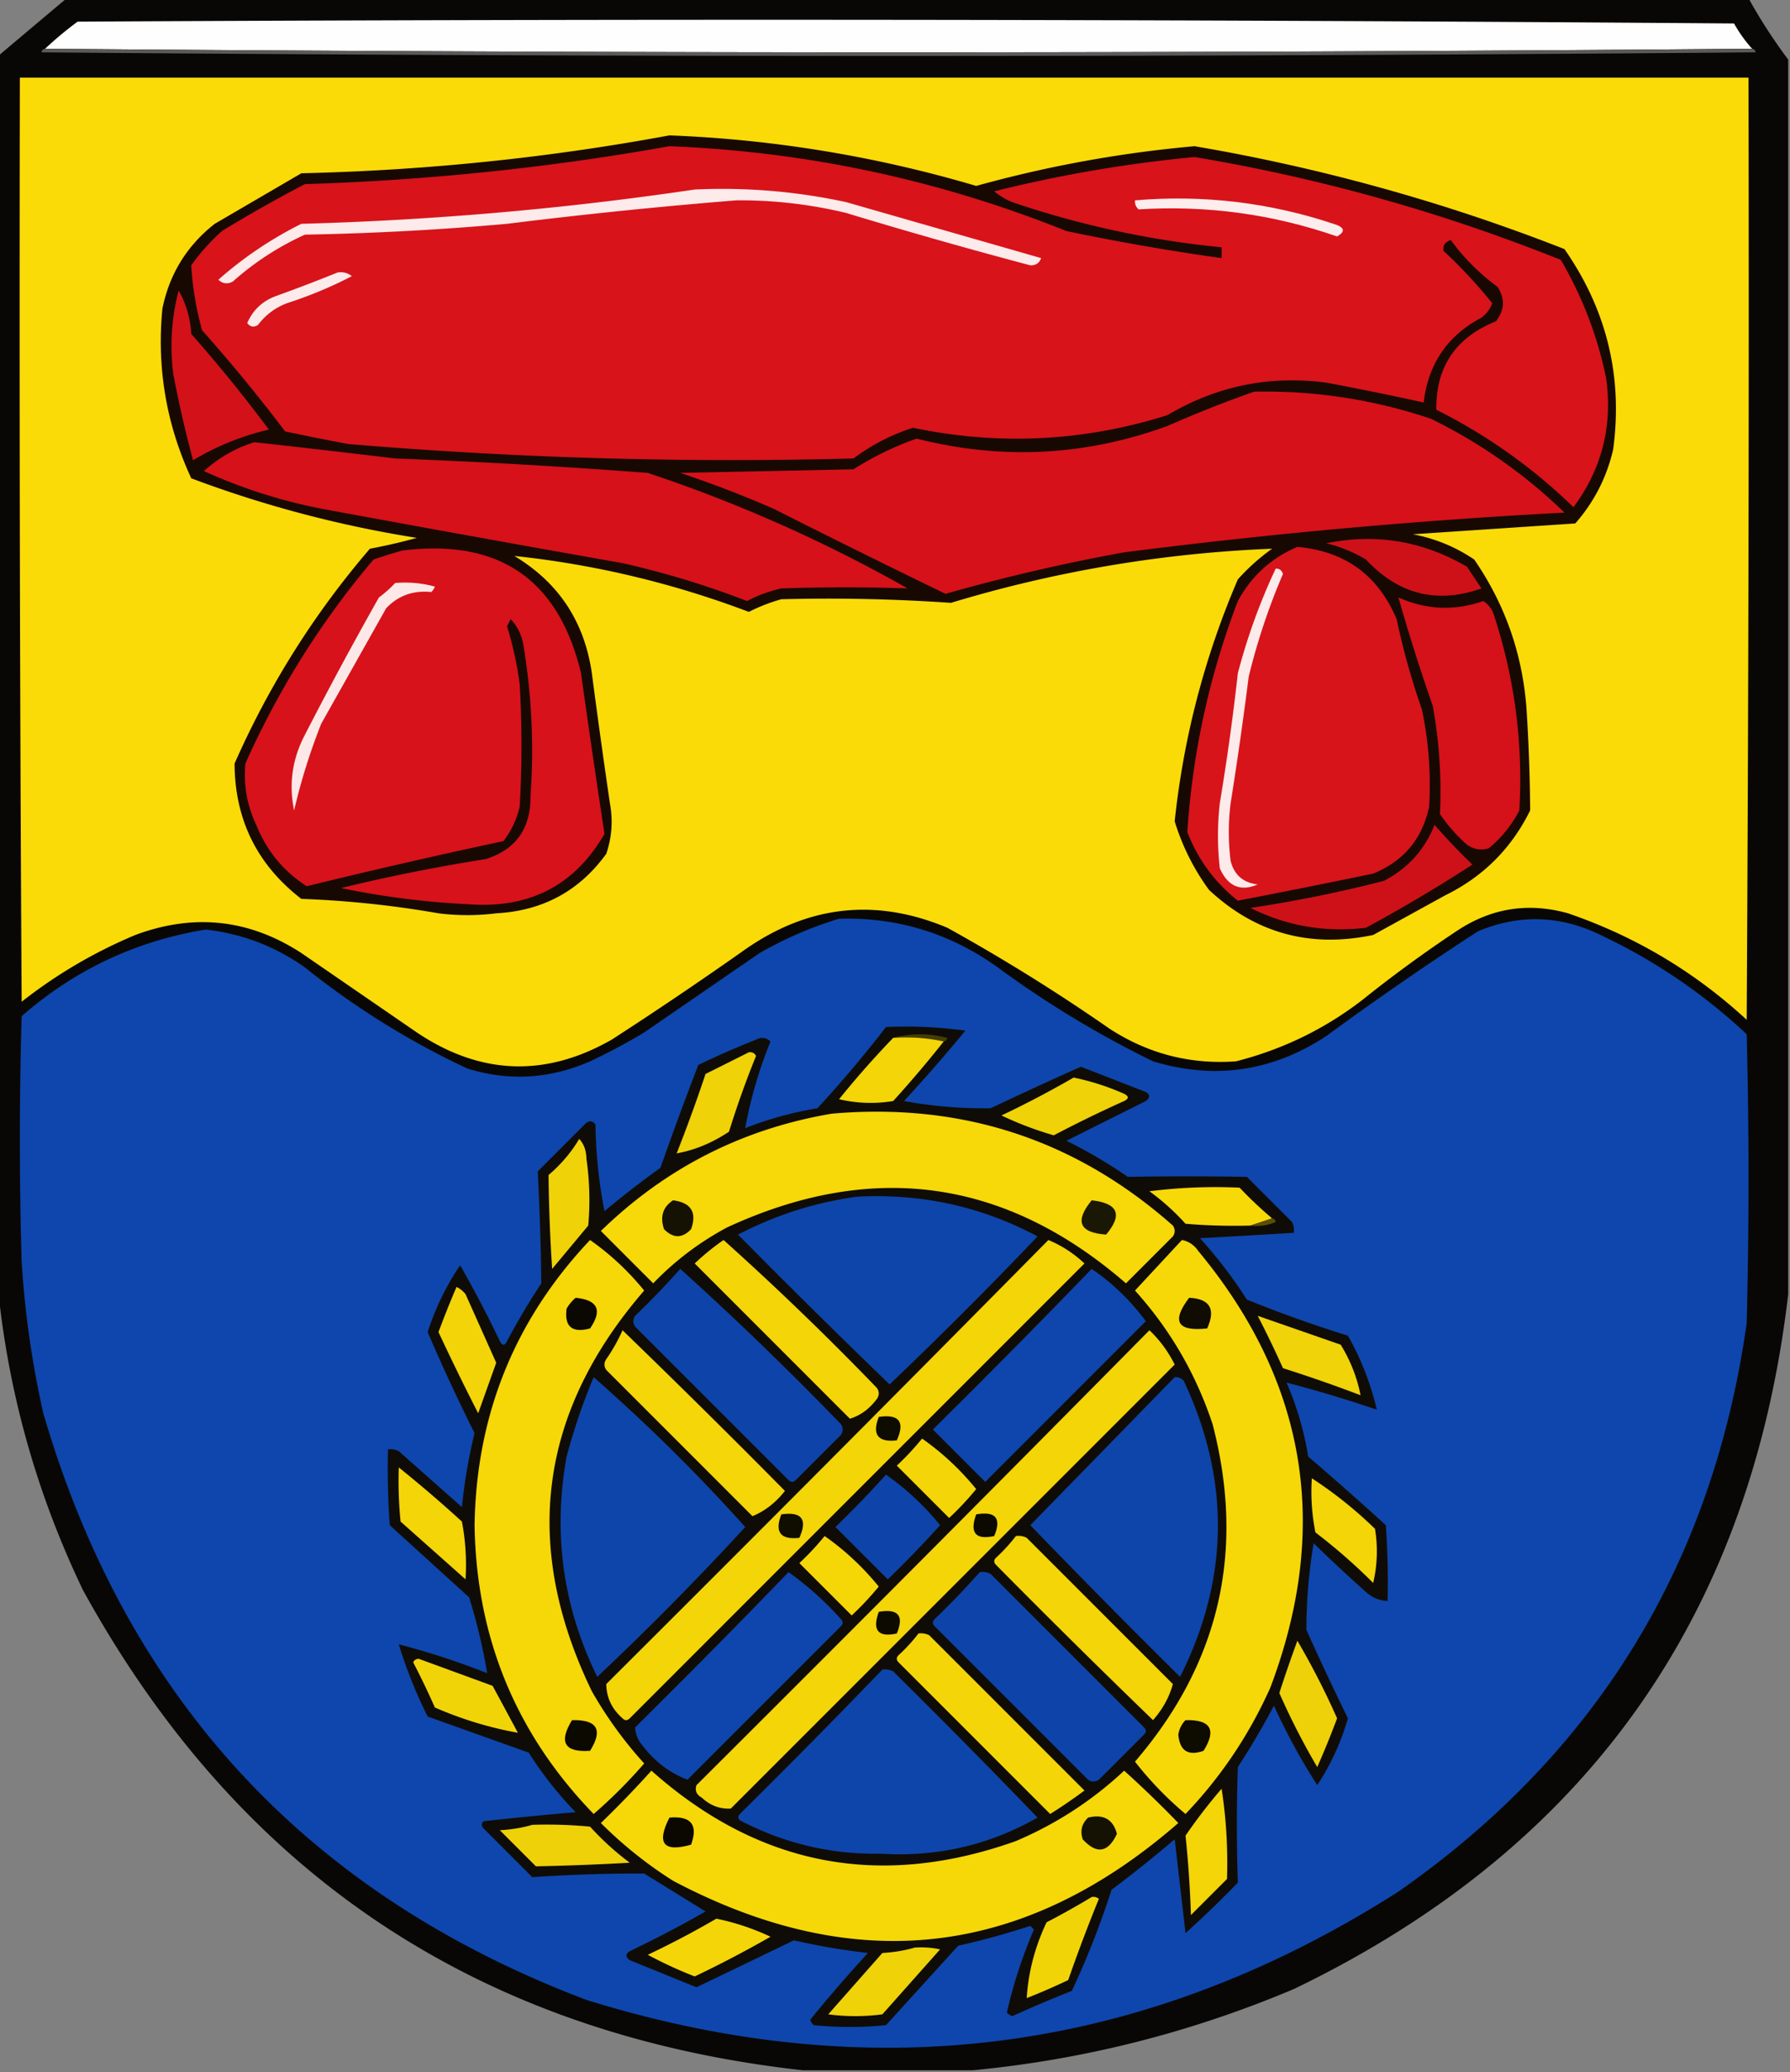 <svg xmlns="http://www.w3.org/2000/svg" width="496" height="574" style="shape-rendering:geometricPrecision;text-rendering:geometricPrecision;image-rendering:optimizeQuality;fill-rule:evenodd;clip-rule:evenodd"><rect width="100%" height="100%" fill="#808080" stroke="none"/><path style="opacity:.972" fill="#060402" d="M18.5-.5h466a144.495 144.495 0 0 0 11 17v342c-10.418 89.363-56.085 153.53-137 192.5-28.639 12.076-58.305 19.576-89 22.5h-47c-89.724-9.953-156.224-54.286-199.5-133-12.685-26.424-20.519-54.091-23.5-83v-342c6.358-5.363 12.692-10.696 19-16z"/><path style="opacity:1" fill="#fefefe" d="M485.5 13.5a27967.324 27967.324 0 0 1-473 0 98.346 98.346 0 0 1 9-7.5c153.001-.833 306.001-.667 459 .5a38.271 38.271 0 0 0 5 7z"/><path style="opacity:1" fill="#5b5b5b" d="M12.5 13.5a27967.324 27967.324 0 0 0 473 0c.543.06.876.393 1 1a28204.33 28204.33 0 0 1-475 0c.124-.607.457-.94 1-1z"/><path style="opacity:1" fill="#fadb08" d="M5.5 21.5h479c.167 87.001 0 174.001-.5 261-14.397-13.285-30.897-23.119-49.5-29.5-11.096-3.103-21.429-1.436-31 5a362.091 362.091 0 0 0-26 19c-10.462 8.064-22.128 13.73-35 17-12.636.924-24.303-2.076-35-9a518.033 518.033 0 0 0-45-28c-19.716-8.272-38.383-6.272-56 6a1101.827 1101.827 0 0 1-37 25c-18.383 10.484-36.383 9.818-54-2l-32-22c-14.423-9.377-29.757-11.043-46-5-11.372 4.766-21.872 10.933-31.5 18.5-.5-85.333-.667-170.666-.5-256z"/><path style="opacity:1" fill="#170902" d="M185.5 37.5a346.51 346.51 0 0 1 85 14 338.375 338.375 0 0 1 60.5-11A519.52 519.52 0 0 1 433.5 69c11.715 16.799 16.215 35.299 13.5 55.5-1.789 7.746-5.289 14.579-10.5 20.5l-45 3c6.174 1.167 11.84 3.501 17 7 8.577 12.446 13.41 26.279 14.5 41.5.601 9.346.934 18.679 1 28-5.167 10.5-13 18.333-23.5 23.5l-20 11c-17.466 3.678-32.633-.488-45.5-12.5a63.515 63.515 0 0 1-9.5-19c2.469-23.236 8.303-45.57 17.5-67a57.217 57.217 0 0 1 9.5-8.5 355.336 355.336 0 0 0-89 15 494.608 494.608 0 0 0-47-1 48.586 48.586 0 0 0-9 3.5c-21.044-7.963-42.711-13.13-65-15.5 12.271 7.355 19.438 18.188 21.5 32.5a2332.324 2332.324 0 0 0 5 36c.879 4.787.545 9.453-1 14-7.447 10.31-17.614 15.81-30.5 16.5a64.218 64.218 0 0 1-16 0 277.444 277.444 0 0 0-38-4c-12.268-9.462-18.435-21.962-18.5-37.5 9.625-21.774 22.125-41.607 37.5-59.5a153.751 153.751 0 0 0 13-3A319.692 319.692 0 0 1 53 132.5c-6.925-14.956-9.592-30.623-8-47 1.965-9.626 6.798-17.459 14.5-23.5l24-14c34.431-.78 68.431-4.28 102-10.5z"/><path style="opacity:1" fill="#d8131a" d="M185.5 40.5c38.068 1.51 74.734 9.342 110 23.5a649.974 649.974 0 0 0 43 7.5v-3a257.239 257.239 0 0 1-58-12.5 18.95 18.95 0 0 1-5-3 373.942 373.942 0 0 1 55.5-9.5A488.782 488.782 0 0 1 432.5 72a107.04 107.04 0 0 1 12.5 32.5c1.944 13.29-1.056 25.29-9 36a152.564 152.564 0 0 0-38-27c-.151-11.839 5.349-20.006 16.5-24.5 2.408-3.043 2.574-6.21.5-9.5-5-3.667-9.333-8-13-13-1.604.568-2.27 1.568-2 3 4.936 4.597 9.436 9.43 13.5 14.5-.601 1.605-1.601 2.938-3 4-9.419 4.991-14.752 12.825-16 23.5a885.475 885.475 0 0 0-27-5.5c-15.72-2.069-30.387.931-44 9-23.157 7.304-46.657 8.471-70.5 3.5-5.939 1.887-11.439 4.72-16.5 8.5a1271.261 1271.261 0 0 1-140-4 657.482 657.482 0 0 1-17.5-3.5 453.615 453.615 0 0 0-23-28 84.337 84.337 0 0 1-3-18 57.203 57.203 0 0 1 8.5-9.5 387.614 387.614 0 0 1 23-13c34.073-1.048 67.74-4.548 101-10.5z"/><path style="opacity:1" fill="#fdeaea" d="M192.5 52.5a162.13 162.13 0 0 1 42 3.5l54 15.5c-.5 1.38-1.5 2.047-3 2a1486.06 1486.06 0 0 1-51-14.5 124.903 124.903 0 0 0-30.5-3.5 1490.565 1490.565 0 0 0-63.5 6.5 788.176 788.176 0 0 1-56 3 79.038 79.038 0 0 0-20 13c-1.444.78-2.777.614-4-.5 6.939-6.144 14.606-11.31 23-15.5 36.674-.998 73.008-4.165 109-9.5z"/><path style="opacity:1" fill="#fdeded" d="M314.5 55.5c18.814-1.598 37.148.569 55 6.5 3.092.934 3.425 2.1 1 3.5-17.788-6.175-36.121-8.675-55-7.5-.752-.67-1.086-1.504-1-2.5z"/><path style="opacity:1" fill="#fdebeb" d="M93.5 75.5c1.478-.262 2.811.071 4 1-5.692 2.961-11.692 5.461-18 7.5-3.232 1.23-5.899 3.23-8 6-1.135.75-2.135.583-3-.5 1.588-3.631 4.254-6.131 8-7.5a481.831 481.831 0 0 0 17-6.5z"/><path style="opacity:1" fill="#d31119" d="M49.5 80.5c2.074 3.61 3.24 7.61 3.5 12A407.406 407.406 0 0 1 74.5 119c-7.536 1.777-14.536 4.61-21 8.5a312.82 312.82 0 0 1-5.5-24c-.974-7.806-.474-15.473 1.5-23z"/><path style="opacity:1" fill="#d71119" d="M347.5 108.5c16.772-.342 33.105 2.158 49 7.5 13.718 6.721 26.051 15.388 37 26a1645.027 1645.027 0 0 0-122 11 521.723 521.723 0 0 0-49.5 11.5 3137.997 3137.997 0 0 1-47.5-23.5 306.26 306.26 0 0 0-26-10l48-1a84.742 84.742 0 0 1 17.5-8.5c23.537 5.984 46.704 4.817 69.5-3.5a337.188 337.188 0 0 1 24-9.5z"/><path style="opacity:1" fill="#d61119" d="M70.5 122.5c12.992 1.43 25.992 2.93 39 4.5 23.359.89 46.693 2.223 70 4a407.946 407.946 0 0 1 72 32 511.845 511.845 0 0 0-35 0 38.094 38.094 0 0 0-9.5 3.5 243.522 243.522 0 0 0-34.5-10.5 10848.28 10848.28 0 0 1-83-15 146.446 146.446 0 0 1-33-10.5c4.143-3.734 8.81-6.4 14-8z"/><path style="opacity:1" fill="#ce1118" d="M367.5 150.5c13.739-2.82 26.739-.653 39 6.5l4 6c-12.291 4.356-22.958 1.689-32-8a39.216 39.216 0 0 0-11-4.5z"/><path style="opacity:1" fill="#d7121a" d="M111.5 152.5c26.807-3.324 43.307 8.009 49.5 34a3575.15 3575.15 0 0 0 6.5 44.5c-8.214 14.216-20.714 20.716-37.5 19.5a226.671 226.671 0 0 1-35.5-4.5 487.34 487.34 0 0 1 40-8c8.411-2.613 12.578-8.446 12.5-17.5.997-14.085.33-28.085-2-42-.516-2.751-1.683-5.084-3.5-7l-1 2a97.815 97.815 0 0 1 3.5 16 289.106 289.106 0 0 1 0 34c-.831 3.514-2.331 6.681-4.5 9.5A1822.757 1822.757 0 0 0 85 245.5c-6.42-4.099-11.087-9.766-14-17-2.559-5.429-3.559-11.095-3-17 9.207-20.603 21.04-39.436 35.5-56.5a147.318 147.318 0 0 1 8-2.5z"/><path style="opacity:1" fill="#d7141a" d="M359.5 151.5c13.203 1.179 22.369 7.846 27.5 20a201.183 201.183 0 0 0 7 25 101.15 101.15 0 0 1 2 27c-1.904 8.904-7.071 15.071-15.5 18.5a2684.448 2684.448 0 0 1-37.5 7.5c-6.351-5.011-11.018-11.344-14-19 1.447-22.003 6.113-43.337 14-64 3.798-6.969 9.298-11.969 16.5-15z"/><path style="opacity:1" fill="#fdeaea" d="M353.5 157.5c.997-.03 1.664.47 2 1.5a178.766 178.766 0 0 0-9.5 28.5 1103.546 1103.546 0 0 1-5 35 64.218 64.218 0 0 0 0 16c1.003 3.879 3.503 6.046 7.5 6.5-4.777 2.04-8.277.54-10.5-4.5-.667-6-.667-12 0-18a665.91 665.91 0 0 0 5-36 167.019 167.019 0 0 1 10.5-29z"/><path style="opacity:1" fill="#fde8e8" d="M109.5 161.5a31.116 31.116 0 0 1 11 1 3.647 3.647 0 0 1-1 1.5c-5.014-.505-9.181.995-12.5 4.5l-18 32c-3.151 7.98-5.651 15.98-7.5 24-1.443-6.912-.61-13.579 2.5-20a1092.392 1092.392 0 0 1 21-39 32.6 32.6 0 0 0 4.5-4z"/><path style="opacity:1" fill="#d51119" d="M387.5 165.5c7.693 3.441 15.527 3.775 23.5 1 1.477.944 2.477 2.277 3 4 5.741 17.55 8.074 35.55 7 54-2.136 4.129-4.969 7.629-8.5 10.5-2.135.635-4.135.301-6-1a45.255 45.255 0 0 1-7.5-8.5c.481-10.004-.186-20.004-2-30a521.012 521.012 0 0 1-9.5-30z"/><path style="opacity:1" fill="#ce1118" d="M397.5 228.5c3.494 3.987 6.994 7.654 10.5 11a434.996 434.996 0 0 1-29.5 17.5c-11.29 1.365-21.957-.468-32-5.5a361.767 361.767 0 0 0 37-7.5c6.632-3.462 11.299-8.629 14-15.5z"/><path style="opacity:1" fill="#0e46ad" d="M232.5 254.5c16.176-.455 30.843 4.045 44 13.5a280.15 280.15 0 0 0 43 26c17.086 5.153 33.086 2.82 48-7a909.25 909.25 0 0 1 42-29c11.432-4.804 22.766-4.471 34 1 14.972 7.064 28.472 16.23 40.5 27.5a1599.45 1599.45 0 0 1 0 80c-9.391 66.643-41.557 119.143-96.5 157.5-70.229 44.793-145.229 54.793-225 30C85.293 524.796 35.127 470.63 12 391.5a265.594 265.594 0 0 1-6-42 1156.244 1156.244 0 0 1 0-68c14.68-12.839 31.68-20.839 51-24 10.056 1.131 19.223 4.631 27.5 10.5a223.388 223.388 0 0 0 45 28c11.541 3.558 22.875 2.891 34-2a160.999 160.999 0 0 0 15-8l32-22c7.084-4.05 14.417-7.216 22-9.5z"/><path style="opacity:1" fill="#0f0c07" d="M245.5 284.5c7.363-.331 14.697.003 22 1a469.077 469.077 0 0 1-17 19.5 121.867 121.867 0 0 0 24 2c8.297-3.931 16.63-7.765 25-11.5 5.995 2.33 11.995 4.664 18 7 1.211.774 1.211 1.607 0 2.5l-22 11a136.509 136.509 0 0 1 17 10c10.995-.175 21.995-.175 33 0l12.5 12.5c.483.948.649 1.948.5 3a3024.9 3024.9 0 0 1-26 1.5 126.618 126.618 0 0 1 13 17 349.15 349.15 0 0 0 28 10 77.063 77.063 0 0 1 8 20.5 353.81 353.81 0 0 0-25-7.5 85.592 85.592 0 0 1 6 20.5 912.997 912.997 0 0 1 21.5 19c.5 6.992.666 13.992.5 21-2.283-.108-4.283-.941-6-2.5a436.24 436.24 0 0 1-14.5-13.5 145.715 145.715 0 0 0-2 24 817.916 817.916 0 0 0 11.5 24.5c-1.923 6.674-4.757 12.841-8.5 18.5a174.25 174.25 0 0 1-12-22 215.783 215.783 0 0 1-10 17 471.59 471.59 0 0 0 0 32 286.37 286.37 0 0 1-14.5 14l-3-26a350.871 350.871 0 0 1-17.5 14 234.28 234.28 0 0 1-11 28 358.838 358.838 0 0 0-16.5 7 3.647 3.647 0 0 1-1.5-1c1.766-7.801 4.266-15.468 7.5-23l-1-1a221.478 221.478 0 0 1-20 5.5l-20 22a100.2 100.2 0 0 1-20 0 3.647 3.647 0 0 1-1-1.5 419.827 419.827 0 0 1 16-18.5 183.944 183.944 0 0 1-20.5-3.5c-9.031 4.349-18.031 8.683-27 13l-18.5-7.5c-1.211-.893-1.211-1.726 0-2.5a313.169 313.169 0 0 0 21-11l-17-10.5a431.16 431.16 0 0 0-31 1L134 506.5c-.667-.667-.667-1.333 0-2a1185.06 1185.06 0 0 1 25.5-2.5 103.031 103.031 0 0 1-13-16.5l-28-10a128.7 128.7 0 0 1-8-20 210.334 210.334 0 0 1 24.5 8 159.663 159.663 0 0 0-5-21l-22-20c-.5-6.992-.666-13.992-.5-21a4.934 4.934 0 0 1 3 .5l17.5 15.5a146.334 146.334 0 0 1 3.5-20.5 532.038 532.038 0 0 1-13-28c2.155-6.665 5.155-12.832 9-18.5a313.169 313.169 0 0 1 11 21c.667 1.333 1.333 1.333 2 0a191.884 191.884 0 0 1 9.5-16 774.133 774.133 0 0 0-1-31l13.5-13.5c.949-.617 1.782-.451 2.5.5.112 8.092.946 16.092 2.5 24a268.53 268.53 0 0 1 15.5-12c3.37-9.569 6.87-19.069 10.5-28.5a240.699 240.699 0 0 1 16-7c1.444-.781 2.777-.614 4 .5-3.23 7.994-5.563 15.994-7 24a99.344 99.344 0 0 1 20-5.5 330.28 330.28 0 0 0 19-22.5z"/><path style="opacity:1" fill="#453d02" d="M247.5 287.5c4.848-1.314 9.848-1.314 15 0-.124.607-.457.94-1 1-4.47-.986-9.137-1.319-14-1z"/><path style="opacity:1" fill="#f3d508" d="M247.5 287.5c4.863-.319 9.53.014 14 1a321.679 321.679 0 0 1-14 16.5 38.064 38.064 0 0 1-15-.5 255.474 255.474 0 0 1 15-17z"/><path style="opacity:1" fill="#efd208" d="M207.5 291.5c.876-.131 1.543.202 2 1a261.473 261.473 0 0 0-7.5 21c-4.672 3.108-9.506 5.108-14.5 6a432.36 432.36 0 0 0 8-22l12-6zM297.5 298.5a68.456 68.456 0 0 1 14 4.5c1.333.667 1.333 1.333 0 2a356.205 356.205 0 0 0-19.5 9.5 94.403 94.403 0 0 1-14.5-5.5 281.576 281.576 0 0 0 20-10.5z"/><path style="opacity:1" fill="#f7d808" d="M230.5 308.5c36.08-3.139 67.58 7.194 94.5 31 .667 1 .667 2 0 3l-13 13c-33.375-28.937-70.209-34.104-110.5-15.5a81.516 81.516 0 0 0-20.5 15.5L166.5 341c17.982-17.491 39.315-28.324 64-32.5z"/><path style="opacity:1" fill="#f0d208" d="M160.5 315.5c1.287 1.371 1.953 3.205 2 5.5a79.822 79.822 0 0 1 .5 18.5l-10 12a459.282 459.282 0 0 1-1-26c3.442-2.932 6.275-6.265 8.5-10z"/><path style="opacity:1" fill="#f7d908" d="m352.5 337.5-6 2a162.597 162.597 0 0 1-18-.5 63.726 63.726 0 0 0-10-9 145.765 145.765 0 0 1 25-1 107.125 107.125 0 0 0 9 8.5z"/><path style="opacity:1" fill="#0e45ab" d="M237.5 331.5c17.828-.94 34.494 2.727 50 11-13.333 14-27 27.667-41 41a2462.835 2462.835 0 0 1-42-41.5c10.512-5.45 21.512-8.95 33-10.5z"/><path style="opacity:1" fill="#151103" d="M186.5 332.5c5 .655 6.667 3.322 5 8-2.456 2.58-4.956 2.58-7.5 0-1.163-3.471-.33-6.138 2.5-8z"/><path style="opacity:1" fill="#1b1705" d="M302.5 332.5c7.321.819 8.654 3.986 4 9.5-7.425-.516-8.758-3.682-4-9.5z"/><path style="opacity:1" fill="#594e04" d="M352.5 337.5c.543.06.876.393 1 1a13.116 13.116 0 0 1-7 1l6-2z"/><path style="opacity:1" fill="#f6d708" d="M163.5 343.5c5.588 3.917 10.588 8.584 15 14-29.169 33.71-34.002 70.71-14.5 111a112.559 112.559 0 0 0 14.5 20c-4.333 5-9 9.667-14 14-21.517-22.193-32.517-48.86-33-80 .482-30.607 11.148-56.941 32-79z"/><path style="opacity:1" fill="#f3d508" d="M200.5 343.5a817.34 817.34 0 0 1 42.5 41c.667 1 .667 2 0 3-2.064 2.774-4.564 4.607-7.5 5.5l-43-43a65.151 65.151 0 0 1 8-6.5zM290.5 343.5a32.86 32.86 0 0 1 10 6.5l-126 126c-.667.667-1.333.667-2 0-2.955-2.581-4.455-5.747-4.5-9.5a21289.284 21289.284 0 0 0 122.5-123z"/><path style="opacity:1" fill="#f6d808" d="M327.5 343.5c1.871.359 3.371 1.359 4.5 3 30.101 36.271 36.767 76.605 20 121-5.864 13.084-13.697 24.75-23.5 35a95.885 95.885 0 0 1-14-14.5c23.459-27.277 30.626-58.444 21.5-93.5-4.615-13.908-11.782-26.241-21.5-37 4.355-4.687 8.688-9.354 13-14z"/><path style="opacity:1" fill="#0e44a9" d="M188.5 351.5a897.587 897.587 0 0 1 44.5 43c.667 1 .667 2 0 3L220.5 410c-.667.667-1.333.667-2 0L176 367.5c-.667-1-.667-2 0-3a228.344 228.344 0 0 0 12.5-13z"/><path style="opacity:1" fill="#0e46ad" d="M302.5 351.5c5.792 3.958 10.792 8.791 15 14.5L273 410.5 258.5 396a2760.54 2760.54 0 0 0 44-44.5z"/><path style="opacity:1" fill="#f2d408" d="M126.5 356.5c.958.453 1.792 1.119 2.5 2l8.5 19-5 14a702.233 702.233 0 0 1-11-22.5 278.357 278.357 0 0 1 5-12.5z"/><path style="opacity:1" fill="#0b0801" d="M159.5 359.5c6.151.603 7.484 3.436 4 8.5-4.998 1.33-7.164-.504-6.5-5.5.698-1.191 1.531-2.191 2.5-3z"/><path style="opacity:1" fill="#100c01" d="M329.5 359.5c5.763.283 7.43 3.116 5 8.5-8.292.89-9.958-1.943-5-8.5z"/><path style="opacity:1" fill="#f0d308" d="m348.5 364.5 23 8c2.714 4.412 4.548 9.079 5.5 14a408.815 408.815 0 0 0-21.5-7.5 291.631 291.631 0 0 0-7-14.5z"/><path style="opacity:1" fill="#f5d608" d="M172.5 368.5a2823.31 2823.31 0 0 1 45 44.5c-2.555 3.259-5.555 5.593-9 7L168 379.5c-.667-1-.667-2 0-3a47.848 47.848 0 0 0 4.5-8z"/><path style="opacity:1" fill="#f3d508" d="M318.5 368.5c2.856 2.702 5.189 5.869 7 9.5l-123 123c-3.022.164-5.689-.836-8-3-1.507-.837-2.007-2.004-1.5-3.5a22342.832 22342.832 0 0 0 125.5-126z"/><path style="opacity:1" fill="#0e45ab" d="M164.5 381.5a493.072 493.072 0 0 1 42 41.5 802.166 802.166 0 0 1-41 41.5c-9.502-19.338-12.336-39.671-8.5-61a170.782 170.782 0 0 1 7.5-22zM325.5 381.5c.996-.086 1.829.248 2.5 1 12.957 27.489 12.624 54.822-1 82a2462.835 2462.835 0 0 1-41.5-42c13.355-13.687 26.688-27.354 40-41z"/><path style="opacity:1" fill="#0e0b01" d="M243.5 392.5c5.658-.821 7.325 1.346 5 6.5-5.238.594-6.905-1.573-5-6.5z"/><path style="opacity:1" fill="#f4d608" d="M255.5 398.5c5.588 3.917 10.588 8.584 15 14a84.853 84.853 0 0 1-7.5 8L248.5 406a73.503 73.503 0 0 0 7-7.5z"/><path style="opacity:1" fill="#f3d508" d="M110.5 406.5a365.33 365.33 0 0 1 17.5 15 64.614 64.614 0 0 1 1 16l-18-16a112.97 112.97 0 0 1-.5-15z"/><path style="opacity:1" fill="#0e44a9" d="M245.5 408.5c5.588 3.917 10.588 8.584 15 14a307.286 307.286 0 0 1-14.5 15L231.5 423a284.889 284.889 0 0 0 14-14.5z"/><path style="opacity:1" fill="#f3d508" d="M363.5 409.5a115.167 115.167 0 0 1 17.5 14 38.064 38.064 0 0 1-.5 15 158.69 158.69 0 0 0-16-14 57.15 57.15 0 0 1-1-15z"/><path style="opacity:1" fill="#100d01" d="M216.5 419.5c5.658-.821 7.325 1.346 5 6.5-5.238.594-6.905-1.573-5-6.5z"/><path style="opacity:1" fill="#0c0901" d="M270.5 419.5c5.395-.945 7.061 1.055 5 6-5.197 1.13-6.864-.87-5-6z"/><path style="opacity:1" fill="#f3d508" d="M281.5 425.5a4.934 4.934 0 0 1 3 .5l40.5 40.5c-.989 3.633-2.822 6.966-5.5 10a2643.014 2643.014 0 0 1-43.5-43c-.667-.667-.667-1.333 0-2a46.081 46.081 0 0 0 5.5-6z"/><path style="opacity:1" fill="#f5d708" d="M228.5 425.5c5.588 3.917 10.588 8.584 15 14a84.853 84.853 0 0 1-7.5 8L221.5 433a73.503 73.503 0 0 0 7-7.5z"/><path style="opacity:1" fill="#0e44a9" d="M271.5 435.5a4.934 4.934 0 0 1 3 .5l42.5 42.5c.667.667.667 1.333 0 2L304.5 493c-1 .667-2 .667-3 0L259 450.5c-.667-.667-.667-1.333 0-2a228.344 228.344 0 0 0 12.5-13z"/><path style="opacity:1" fill="#0e46ad" d="M218.5 435.5c5.24 3.733 10.074 8.066 14.5 13 .667.667.667 1.333 0 2L190.5 493c-4.892-1.851-9.059-5.018-12.5-9.5-1.289-1.555-1.956-3.221-2-5a2576.465 2576.465 0 0 0 42.5-43z"/><path style="opacity:1" fill="#0d0a01" d="M243.5 446.5c5.395-.945 7.061 1.055 5 6-5.197 1.13-6.864-.87-5-6z"/><path style="opacity:1" fill="#f4d608" d="M254.5 452.5a4.934 4.934 0 0 1 3 .5l43 43a146.526 146.526 0 0 1-9.5 6.5l-42-42c-.667-.667-.667-1.333 0-2a46.081 46.081 0 0 0 5.5-6z"/><path style="opacity:1" fill="#eed108" d="M359.5 454.5a216.704 216.704 0 0 1 11 21.5 236.53 236.53 0 0 1-5.5 13.5 197.595 197.595 0 0 1-10.5-20.5 370.054 370.054 0 0 1 5-14.5z"/><path style="opacity:1" fill="#f1d408" d="M114.5 460.5c.235-.597.735-.93 1.5-1l20.5 7.5a3030.79 3030.79 0 0 1 7 13c-7.85-1.407-15.517-3.741-23-7a218.73 218.73 0 0 0-6-12.5z"/><path style="opacity:1" fill="#0e45ab" d="M244.5 462.5a4.934 4.934 0 0 1 3 .5 2289.018 2289.018 0 0 1 40 40.5c-13.441 7.651-27.941 10.984-43.5 10-13.581.23-26.414-2.77-38.5-9-1.021-.502-1.188-1.168-.5-2a2227.367 2227.367 0 0 0 39.5-40z"/><path style="opacity:1" fill="#0c0900" d="M158.5 476.5c6.986-.169 8.653 2.664 5 8.5-7.084.475-8.751-2.358-5-8.5z"/><path style="opacity:1" fill="#0e0b01" d="M328.5 476.5c6.986-.169 8.653 2.664 5 8.5-4.271 1.513-6.605.013-7-4.5.252-1.573.918-2.906 2-4z"/><path style="opacity:1" fill="#f6d808" d="M180.5 490.5c29.691 26.401 63.358 32.901 101 19.5 11.194-4.757 21.194-11.257 30-19.5a307.286 307.286 0 0 1 15 14.5c-42.861 37.35-89.527 42.683-140 16a114.974 114.974 0 0 1-20-16 284.889 284.889 0 0 0 14-14.5z"/><path style="opacity:1" fill="#f3d508" d="M338.5 495.5c1.265 8.153 1.765 16.486 1.5 25l-10 10a304.396 304.396 0 0 0-1.5-22 150.592 150.592 0 0 1 10-13z"/><path style="opacity:1" fill="#0a0800" d="M185.5 503.5c5.987-.523 7.987 1.977 6 7.5-7.661 2.168-9.661-.332-6-7.5z"/><path style="opacity:1" fill="#151103" d="M301.5 503.5c4.256-1.046 6.922.454 8 4.5-2.459 5.241-5.625 5.741-9.5 1.5-.748-2.34-.248-4.34 1.5-6z"/><path style="opacity:1" fill="#eed108" d="M147.5 505.5c5.344-.166 10.677.001 16 .5a77.742 77.742 0 0 0 11 10 708.34 708.34 0 0 1-26 1l-10-10c3.195-.181 6.195-.681 9-1.5z"/><path style="opacity:1" fill="#f1d408" d="M302.5 525.5a2.428 2.428 0 0 1 2 .5 453.344 453.344 0 0 0-8.5 22.5 177.608 177.608 0 0 1-11.5 5c.441-7.19 2.274-14.19 5.5-21a218.98 218.98 0 0 0 12.5-7z"/><path style="opacity:1" fill="#f4d608" d="M198.5 531.5a66.118 66.118 0 0 1 15 5 313.169 313.169 0 0 1-21 11 115.377 115.377 0 0 1-13-6 255.893 255.893 0 0 0 19-10z"/><path style="opacity:1" fill="#efd208" d="M253.5 539.5c2.357-.163 4.69.003 7 .5l-16 18c-5 .667-10 .667-15 0l15-17c3.195-.181 6.195-.681 9-1.5z"/></svg>